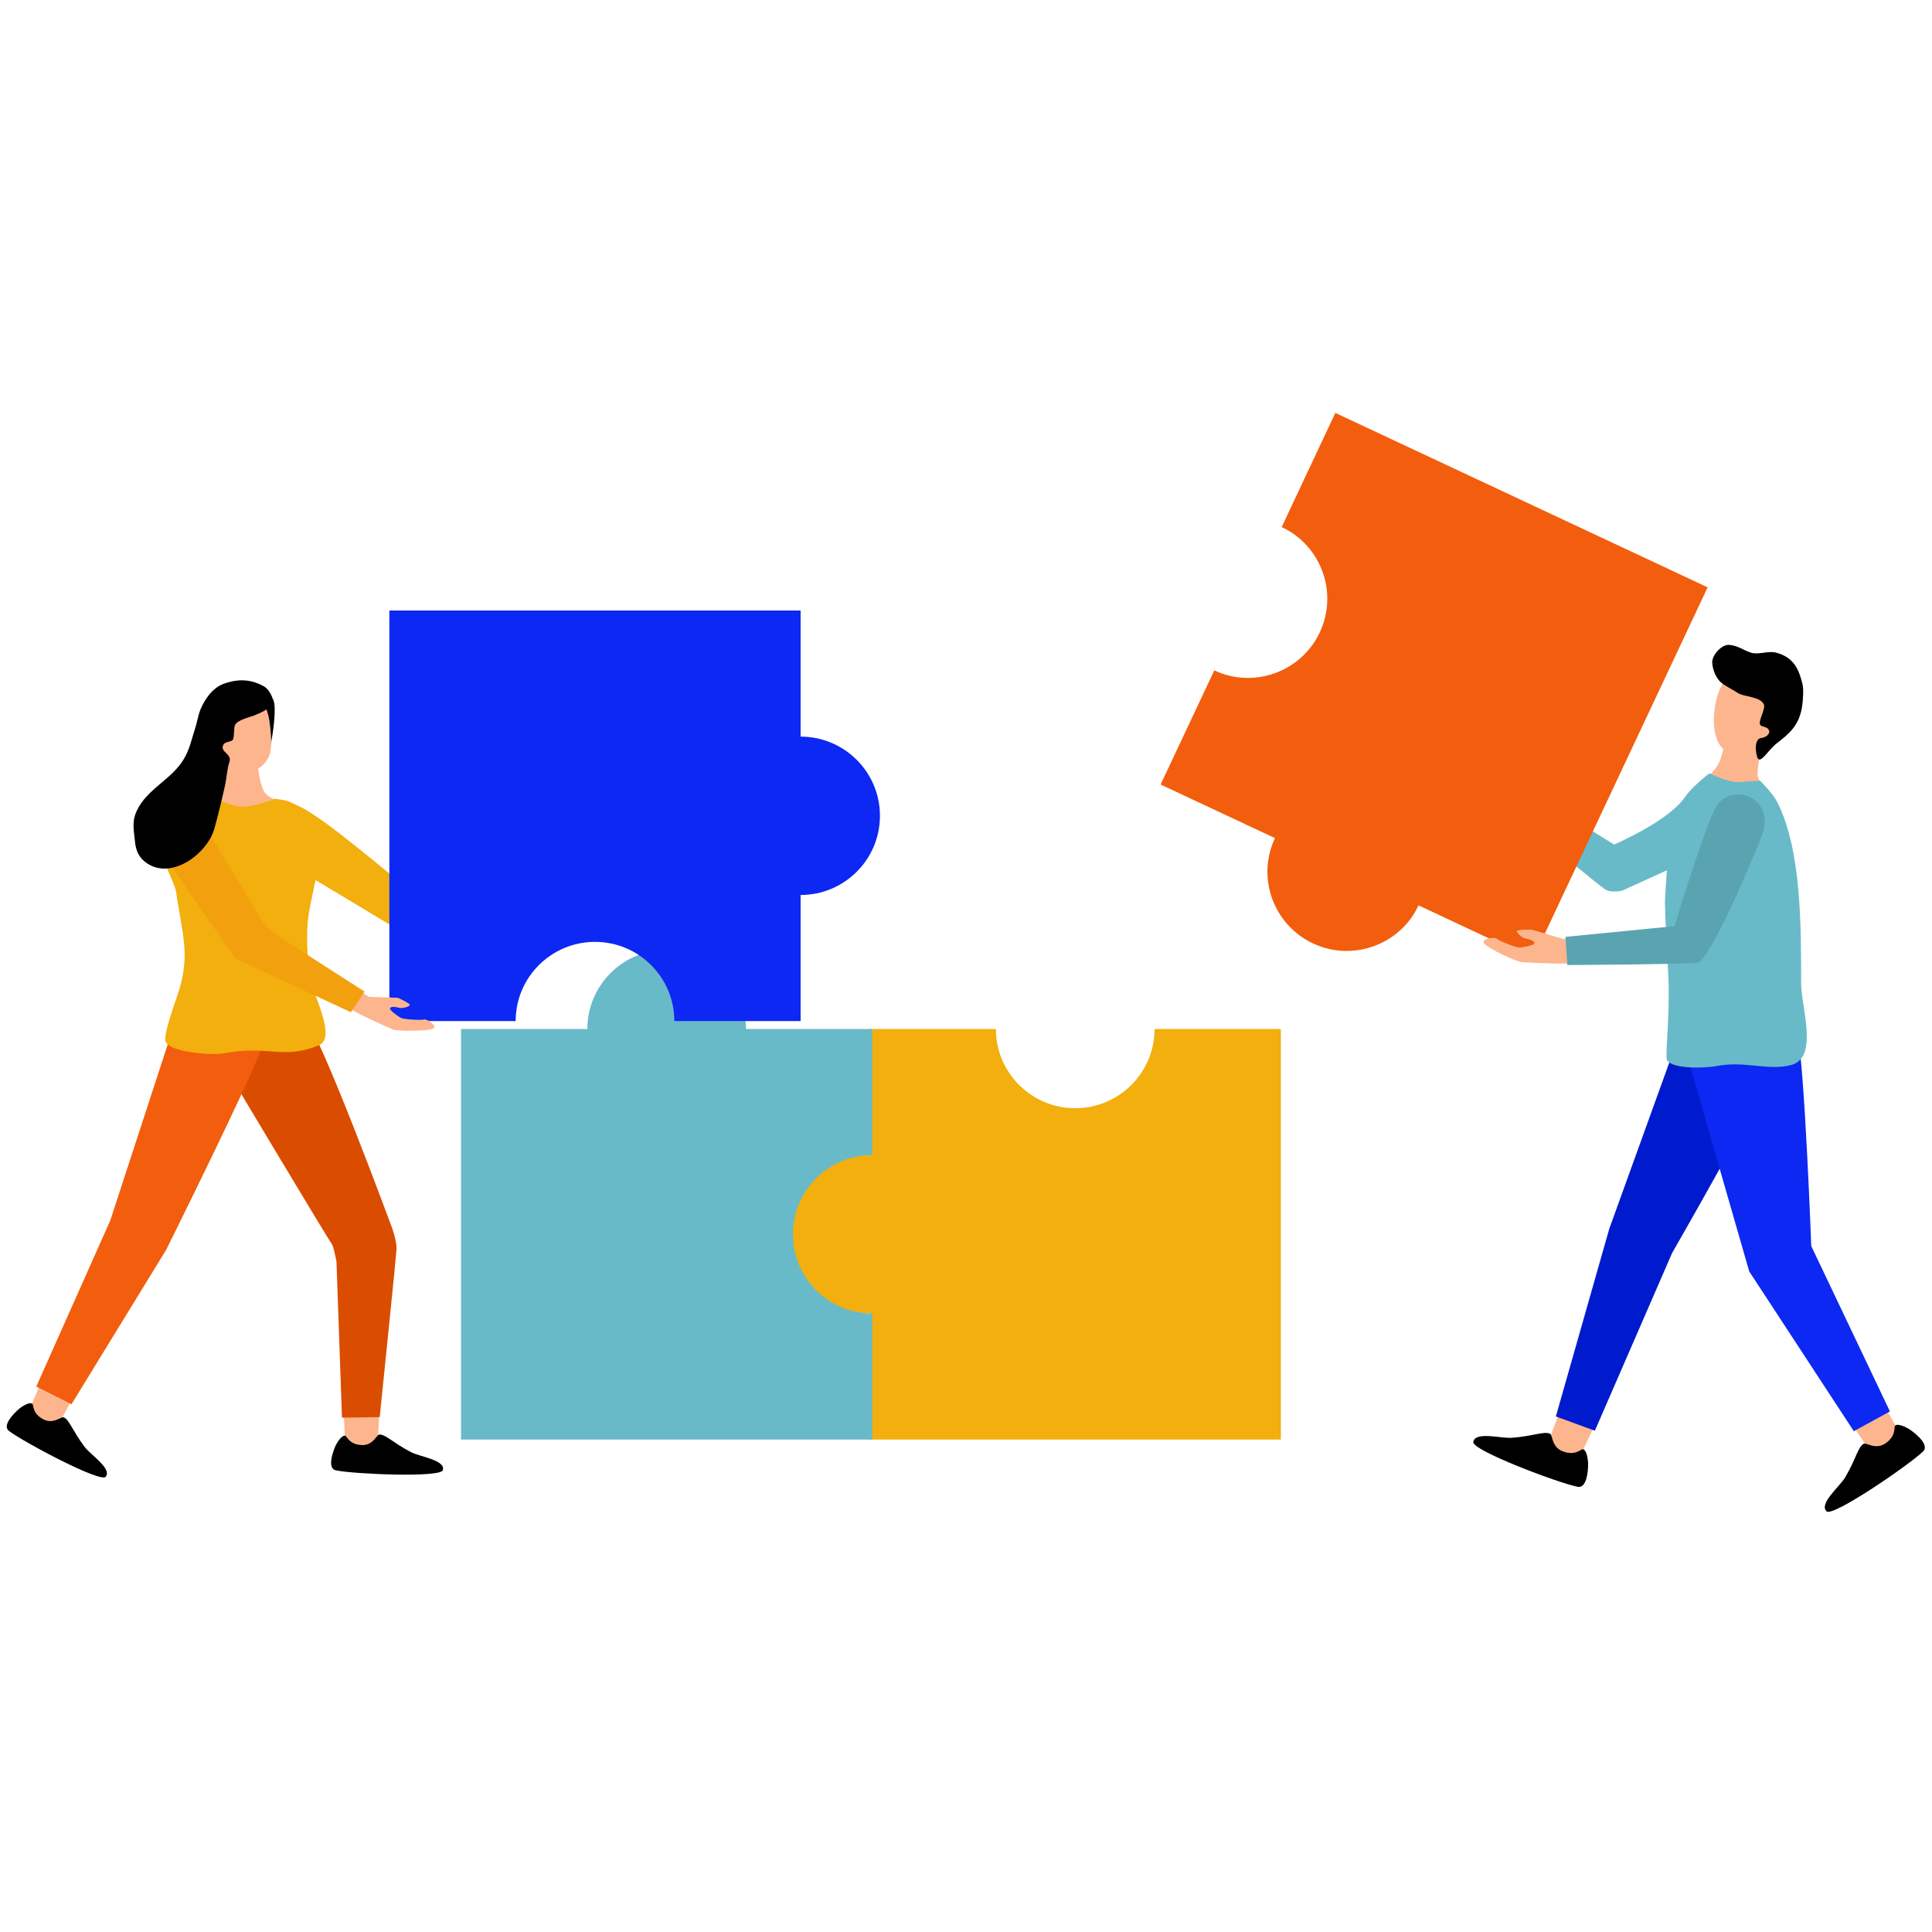 <?xml version="1.0" encoding="UTF-8"?>
<svg xmlns="http://www.w3.org/2000/svg" xmlns:xlink="http://www.w3.org/1999/xlink" width="375pt" height="375pt" viewBox="0 0 375 375" version="1.2">
<defs>
<clipPath id="clip1">
  <path d="M 225 80.156 L 332 80.156 L 332 187 L 225 187 Z M 225 80.156 "/>
</clipPath>
</defs>
<g id="surface1">
<rect x="0" y="0" width="375" height="375" style="fill:rgb(100%,100%,100%);fill-opacity:1;stroke:none;"/>
<rect x="0" y="0" width="375" height="375" style="fill:rgb(100%,100%,100%);fill-opacity:1;stroke:none;"/>
<rect x="0" y="0" width="375" height="375" style="fill:rgb(100%,100%,100%);fill-opacity:1;stroke:none;"/>
<path style=" stroke:none;fill-rule:evenodd;fill:rgb(41.179%,72.939%,78.819%);fill-opacity:1;" d="M 341.859 156.719 C 341.859 156.719 342.07 160.742 339.691 161.668 C 337.316 162.594 314.93 172.855 314.93 172.855 C 314.93 172.855 312.844 173.359 311.68 172.699 C 310.52 172.039 299.621 162.93 299.621 162.93 L 303.562 157.906 L 313.301 163.922 C 313.301 163.922 323.043 159.75 326.578 155.32 C 328.25 153.219 330.59 151.992 330.59 151.992 C 330.59 151.992 338.195 151.594 341.859 156.719 "/>
<g clip-path="url(#clip1)" clip-rule="nonzero">
<path style=" stroke:none;fill-rule:evenodd;fill:rgb(94.899%,36.859%,5.099%);fill-opacity:1;" d="M 225.273 152.277 L 235.688 130.125 C 243.383 133.73 252.559 130.422 256.168 122.742 C 259.781 115.062 256.465 105.902 248.773 102.297 L 259.188 80.145 L 331.449 114 L 297.535 186.137 L 275.344 175.734 L 274.605 177.125 C 270.59 183.801 262.074 186.5 254.863 183.121 C 247.172 179.516 243.855 170.355 247.469 162.676 L 225.273 152.277 "/>
</g>
<path style=" stroke:none;fill-rule:evenodd;fill:rgb(94.899%,68.629%,5.099%);fill-opacity:1;" d="M 168.789 254.945 L 167.219 254.867 C 159.457 254.078 153.395 247.527 153.395 239.574 C 153.395 231.09 160.293 224.203 168.789 224.203 L 168.789 199.734 L 193.305 199.734 C 193.305 208.219 200.203 215.102 208.703 215.102 C 217.199 215.102 224.098 208.219 224.098 199.734 L 248.613 199.734 L 248.613 279.418 L 168.789 279.418 L 168.789 254.945 "/>
<path style=" stroke:none;fill-rule:evenodd;fill:rgb(41.179%,72.939%,78.819%);fill-opacity:1;" d="M 114.004 199.734 C 114.004 191.25 120.902 184.363 129.398 184.363 C 137.898 184.363 144.797 191.25 144.797 199.734 L 169.312 199.734 L 169.312 224.203 C 160.812 224.203 153.914 231.09 153.914 239.574 C 153.914 248.059 160.812 254.945 169.312 254.945 L 169.312 279.418 L 89.488 279.418 L 89.488 199.734 L 114.004 199.734 "/>
<path style=" stroke:none;fill-rule:evenodd;fill:rgb(94.899%,68.629%,5.099%);fill-opacity:1;" d="M 76.75 156.465 L 82.367 156.512 L 83.297 177.32 C 83.297 177.32 82.633 180.719 80.312 180.602 C 77.984 180.48 75.297 179.262 75.297 179.262 L 55.641 167.453 C 55.641 167.453 50.266 161.414 52.266 159.184 C 54.273 156.953 56.66 155.727 58.992 156.977 C 59.785 157.398 62.141 158.906 64.754 160.895 C 69.824 164.758 76.184 170.055 76.184 170.055 L 76.75 156.465 "/>
<path style=" stroke:none;fill-rule:evenodd;fill:rgb(5.099%,15.689%,94.899%);fill-opacity:1;" d="M 100.09 198.188 L 75.574 198.188 L 75.574 118.504 L 155.398 118.504 L 155.398 142.977 C 163.898 142.977 170.797 149.863 170.797 158.348 C 170.797 166.832 163.898 173.715 155.398 173.715 L 155.398 198.188 L 130.887 198.188 C 130.887 189.703 123.988 182.816 115.488 182.816 C 106.988 182.816 100.09 189.703 100.09 198.188 "/>
<path style=" stroke:none;fill-rule:evenodd;fill:rgb(99.219%,70.979%,55.688%);fill-opacity:1;" d="M 67.754 191.109 L 71.617 193.484 L 77.227 193.672 C 77.227 193.672 79.492 194.699 79.547 195.027 C 79.598 195.352 78.184 195.777 77.547 195.625 C 76.91 195.469 76.07 195.281 75.738 195.633 C 75.406 195.984 77.258 197.27 77.812 197.574 C 78.359 197.883 81.887 198.062 82.328 197.879 C 82.77 197.695 85.094 199.145 84.023 199.66 C 82.957 200.176 77.152 200.18 76.316 199.844 C 75.48 199.504 70.977 197.449 69.262 196.57 C 68.133 195.996 66.016 194.586 66.016 194.586 L 67.754 191.109 "/>
<path style=" stroke:none;fill-rule:evenodd;fill:rgb(99.219%,70.979%,55.688%);fill-opacity:1;" d="M 14.504 270.625 L 10.492 278.168 L 4.887 275.453 L 8.266 267.668 L 14.504 270.625 "/>
<path style=" stroke:none;fill-rule:evenodd;fill:rgb(0%,0%,0%);fill-opacity:1;" d="M 6.277 272.484 C 6.562 272.766 6.246 274.352 8.395 275.484 C 10.359 276.523 11.855 274.914 12.344 275.102 C 13.453 275.527 14.062 277.703 16.422 280.836 C 17.621 282.426 21.812 285.098 20.504 286.648 C 19.496 287.84 4.562 279.906 1.73 277.734 C 0.422 276.73 2.496 274.531 3.512 273.621 C 4.383 272.84 5.844 272.043 6.277 272.484 "/>
<path style=" stroke:none;fill-rule:evenodd;fill:rgb(99.219%,70.979%,55.688%);fill-opacity:1;" d="M 73.625 273.477 L 73.27 282.008 L 67.035 281.965 L 66.719 273.492 L 73.625 273.477 "/>
<path style=" stroke:none;fill-rule:evenodd;fill:rgb(0%,0%,0%);fill-opacity:1;" d="M 67.012 278.691 C 67.387 278.824 67.789 280.387 70.215 280.488 C 72.438 280.578 73.09 278.484 73.613 278.445 C 74.793 278.348 76.285 280.043 79.77 281.859 C 81.535 282.777 86.477 283.379 85.961 285.348 C 85.57 286.852 68.672 286.129 65.176 285.391 C 63.562 285.047 64.484 282.168 65.004 280.906 C 65.453 279.832 66.426 278.48 67.012 278.691 "/>
<path style=" stroke:none;fill-rule:evenodd;fill:rgb(85.489%,30.199%,0%);fill-opacity:1;" d="M 49.48 197.25 C 49.48 197.25 56.461 195.359 59.32 198.004 C 62.184 200.648 75.996 238.051 75.996 238.051 C 75.996 238.051 77.062 240.828 76.965 242.535 C 76.863 244.238 73.703 275.066 73.703 275.066 L 66.375 275.164 L 65.312 244.93 C 65.312 244.93 64.781 241.82 64.309 241.305 C 63.832 240.785 44.719 208.824 44.719 208.824 C 44.719 208.824 42.961 199.812 49.48 197.25 "/>
<path style=" stroke:none;fill-rule:evenodd;fill:rgb(94.899%,36.859%,5.099%);fill-opacity:1;" d="M 44.285 194.734 C 44.285 194.734 52.066 198.648 50.688 203.477 C 49.301 208.309 32.25 242.594 32.25 242.594 L 13.875 272.562 L 7.043 269.125 L 21.398 236.91 L 33.797 198.914 C 33.797 198.914 37.266 192.875 44.285 194.734 "/>
<path style=" stroke:none;fill-rule:evenodd;fill:rgb(0%,0%,0%);fill-opacity:1;" d="M 48.641 133.52 C 50.273 133.367 52.75 135.234 53.016 135.766 C 53.758 137.25 52.957 142.418 52.598 144.316 C 51.801 148.547 45.453 149.285 42.488 151.262 C 40.984 152.258 38.969 139.809 43.164 136.668 C 44.32 135.801 47 133.672 48.641 133.52 "/>
<path style=" stroke:none;fill-rule:evenodd;fill:rgb(99.219%,70.979%,55.688%);fill-opacity:1;" d="M 49.789 160.594 L 56.043 156.238 C 56.043 156.238 55.746 155.855 54.52 155.547 C 53.422 155.266 52.215 154.789 51.516 154.008 C 50.105 152.422 49.672 145.168 49.672 145.168 L 42.949 145.289 C 42.949 145.289 43.297 151.805 42.684 153.617 C 42.477 154.238 41.152 154.75 40.422 155.211 C 39.551 155.758 39.277 156.195 39.277 156.195 L 49.789 160.594 "/>
<path style=" stroke:none;fill-rule:evenodd;fill:rgb(94.899%,68.629%,5.099%);fill-opacity:1;" d="M 40.672 154.715 C 40.715 154.484 44.957 156.543 47.078 156.598 C 49.203 156.652 53.406 155.043 53.406 155.043 C 53.406 155.043 55.504 155.293 56.148 155.59 C 58.359 156.598 60.488 157.555 61.195 159.324 C 63.387 164.836 61.105 170.211 59.91 177.527 C 59.336 181.035 59.703 186.324 60.113 189.527 C 60.508 192.617 65.5 201.402 61.883 202.891 C 54.832 205.785 52.438 202.758 43.043 204.504 C 41.41 204.805 33.242 204.371 32.184 202.254 C 31.488 200.867 34.473 193.523 35.109 190.98 C 36.703 184.625 35.359 181.078 34.152 172.984 C 33.906 171.324 30.516 165.141 30.516 162.535 C 30.516 160.43 31.961 158.641 34.152 157.371 C 36.066 156.262 40.672 154.715 40.672 154.715 "/>
<path style=" stroke:none;fill-rule:evenodd;fill:rgb(94.899%,62.749%,5.099%);fill-opacity:1;" d="M 32.34 158.668 C 32.34 158.668 29.348 161.164 30.883 164.234 C 32.418 167.305 45.754 186.055 45.754 186.055 L 68.102 196.473 L 70.766 192.473 L 53.258 181.23 C 53.258 181.23 51.25 179.414 50.883 178.812 C 50.516 178.207 38.785 158.738 38.785 158.738 C 38.785 158.738 35.699 156.258 32.34 158.668 "/>
<path style=" stroke:none;fill-rule:evenodd;fill:rgb(99.219%,70.979%,55.688%);fill-opacity:1;" d="M 40.629 135.957 C 42.152 133.418 45.531 132.953 48.531 133.504 C 49.547 133.688 50.723 135.023 50.906 135.484 C 51.484 136.914 52.09 138.484 52.305 139.984 C 52.547 141.66 52.793 144.062 52.512 145.746 C 52.043 148.562 49.074 150.492 46.289 149.797 C 41.969 148.719 40.758 145.199 40.254 141.137 C 40.051 139.523 39.734 137.445 40.629 135.957 "/>
<path style=" stroke:none;fill-rule:evenodd;fill:rgb(0%,0%,0%);fill-opacity:1;" d="M 52.93 135.711 C 53.059 136.34 52.562 137.008 52.082 137.43 C 51.492 137.957 50.195 138.531 49.375 138.855 C 48.387 139.254 46.137 139.695 45.617 140.734 C 45.328 141.309 45.523 143.27 45.156 143.633 C 44.73 144.059 43.68 143.906 43.332 144.602 C 42.641 145.977 45.062 146.285 44.539 147.852 C 44.059 149.281 44.031 150.863 43.656 152.551 C 43.008 155.465 42.414 157.902 41.629 160.785 C 40.27 165.766 32.918 171.25 28.012 167.172 C 26.832 166.188 26.355 164.902 26.207 163.414 C 26.043 161.758 25.66 159.867 26.207 158.234 C 27.789 153.496 33.012 151.602 35.535 147.57 C 36.848 145.469 37.18 143.461 37.738 141.832 C 38.191 140.504 38.438 138.895 38.879 137.785 C 39.719 135.719 41.242 133.539 43.367 132.746 C 46.684 131.508 49.188 132.086 51.227 133.215 C 52.109 133.703 52.785 135.012 52.93 135.711 "/>
<path style=" stroke:none;fill-rule:evenodd;fill:rgb(99.219%,70.979%,55.688%);fill-opacity:1;" d="M 358.953 275.762 L 364.082 283.23 L 369.66 279.699 L 365.176 271.902 L 358.953 275.762 "/>
<path style=" stroke:none;fill-rule:evenodd;fill:rgb(0%,0%,0%);fill-opacity:1;" d="M 367.836 276.738 C 367.578 277.066 368.094 278.699 365.969 280.152 C 364.023 281.477 362.254 279.965 361.766 280.219 C 360.645 280.797 360.262 283.16 358.152 286.746 C 357.078 288.562 352.977 291.875 354.543 293.355 C 355.746 294.492 370.535 284.355 373.262 281.734 C 374.52 280.52 372.07 278.445 370.887 277.605 C 369.883 276.891 368.246 276.223 367.836 276.738 "/>
<path style=" stroke:none;fill-rule:evenodd;fill:rgb(99.219%,70.979%,55.688%);fill-opacity:1;" d="M 302.949 273.457 L 299.738 281.922 L 305.828 284.48 L 309.676 276.348 L 302.949 273.457 "/>
<path style=" stroke:none;fill-rule:evenodd;fill:rgb(0%,0%,0%);fill-opacity:1;" d="M 307.223 281.297 C 306.801 281.27 305.754 282.625 303.348 281.711 C 301.145 280.879 301.379 278.566 300.891 278.309 C 299.777 277.719 297.613 278.758 293.457 279.074 C 291.355 279.238 286.289 277.77 285.965 279.898 C 285.719 281.531 302.5 287.859 306.215 288.586 C 307.934 288.93 308.238 285.734 308.254 284.289 C 308.266 283.055 307.879 281.332 307.223 281.297 "/>
<path style=" stroke:none;fill-rule:evenodd;fill:rgb(0.389%,10.199%,80.779%);fill-opacity:1;" d="M 338.461 195.035 C 338.461 195.035 347.516 198.074 346.082 203.152 C 344.648 208.23 324.555 243.207 324.555 243.207 L 309.562 277.703 L 301.992 274.934 L 312.355 238.516 L 326.711 198.758 C 326.711 198.758 332.414 193.391 338.461 195.035 "/>
<path style=" stroke:none;fill-rule:evenodd;fill:rgb(5.099%,15.689%,94.899%);fill-opacity:1;" d="M 336.801 194.297 C 336.801 194.297 347.555 194.195 348.926 200.934 C 350.301 207.719 351.562 241.852 351.562 241.852 L 366.832 273.957 L 359.824 277.797 L 339.523 246.781 L 326.973 203.172 C 326.973 203.172 326.961 194.555 336.801 194.297 "/>
<path style=" stroke:none;fill-rule:evenodd;fill:rgb(99.219%,70.979%,55.688%);fill-opacity:1;" d="M 307.348 181.984 L 303.391 182.242 L 297.289 180.434 C 297.289 180.434 294.648 180.41 294.453 180.699 C 294.254 180.988 295.426 182.027 296.109 182.168 C 296.789 182.301 297.68 182.496 297.84 182.984 C 298 183.473 295.645 183.875 294.98 183.926 C 294.312 183.977 290.84 182.57 290.5 182.195 C 290.156 181.824 287.273 182.184 288.07 183.152 C 288.867 184.121 294.441 186.723 295.398 186.773 C 296.355 186.816 301.738 187.102 303.781 187.027 C 305.094 186.98 307.652 186.32 307.652 186.32 L 307.348 181.984 "/>
<path style=" stroke:none;fill-rule:evenodd;fill:rgb(99.219%,70.979%,55.688%);fill-opacity:1;" d="M 342.492 153.27 C 342.492 153.27 341.152 151.371 341.133 150.277 C 341.102 148.5 342.309 142.613 342.309 142.613 L 335.449 141.23 C 335.449 141.23 334.465 146.359 333.605 148.16 C 332.875 149.688 330.293 152.023 330.293 152.023 L 337.715 155.633 L 342.492 153.27 "/>
<path style=" stroke:none;fill-rule:evenodd;fill:rgb(41.179%,72.939%,78.819%);fill-opacity:1;" d="M 331.797 150.098 C 331.797 150.098 335.199 151.805 337.238 151.805 C 337.633 151.805 341.617 151.523 341.617 151.523 C 341.617 151.523 344.09 153.93 345.027 155.805 C 349.676 165.074 349.594 179.934 349.594 190.793 C 349.594 195.445 353.117 205.363 347.59 206.742 C 343.07 207.871 338.711 205.855 333.199 206.922 C 331.059 207.34 323.531 207.629 323.469 205.312 C 323.398 202.891 324.016 197.156 323.883 190.973 C 323.836 188.727 323.039 176.547 323.188 174.289 C 323.473 169.977 323.551 166.941 324.445 161.945 C 324.773 160.137 325.855 156.668 327.082 154.691 C 328.238 152.828 331.797 150.098 331.797 150.098 "/>
<path style=" stroke:none;fill-rule:evenodd;fill:rgb(35.289%,64.31%,69.8%);fill-opacity:1;" d="M 339.316 154.547 C 341.129 155.332 343.727 157.719 341.934 162.352 C 340.133 166.984 331.852 186.57 329.477 186.875 C 327.098 187.18 304.219 187.312 304.219 187.312 L 303.855 181.84 L 325.023 179.77 C 325.023 179.77 330.746 160.754 333.125 156.551 C 334.195 154.668 337.012 153.547 339.316 154.547 "/>
<path style=" stroke:none;fill-rule:evenodd;fill:rgb(99.219%,70.979%,55.688%);fill-opacity:1;" d="M 345.434 132.691 C 344.379 128.488 337.699 128.082 337.543 128.234 C 336.953 128.824 336.188 129.582 335.77 130.277 C 334.863 131.785 333.781 133.5 333.297 135.191 C 332.047 139.562 332 147.469 338.855 146.492 C 344.625 145.668 346.629 137.469 345.434 132.691 "/>
<path style=" stroke:none;fill-rule:evenodd;fill:rgb(0%,0%,0%);fill-opacity:1;" d="M 332.34 128.586 C 332.395 129.879 333.023 131.867 334.543 132.844 C 335.629 133.543 336.715 134.109 337.27 134.48 C 338.559 135.336 341.566 135.133 342.348 136.695 C 342.777 137.551 341.238 139.855 341.645 140.672 C 341.898 141.176 343.402 140.938 343.406 142.078 C 343.41 142.375 343.004 143.098 341.816 143.25 C 340.367 143.434 340.797 146.484 341.168 147.164 C 341.762 148.258 343.191 145.598 344.855 144.285 C 347.023 142.582 349.246 140.98 349.801 137.023 C 349.957 135.895 350.129 133.848 349.848 132.719 C 349.215 130.203 348.324 127.574 344.676 126.664 C 343.141 126.281 341.293 127.16 339.809 126.664 C 338.297 126.16 337.402 125.348 335.684 125.172 C 334.148 125.016 332.277 127.215 332.34 128.586 "/>
</g>
</svg>
